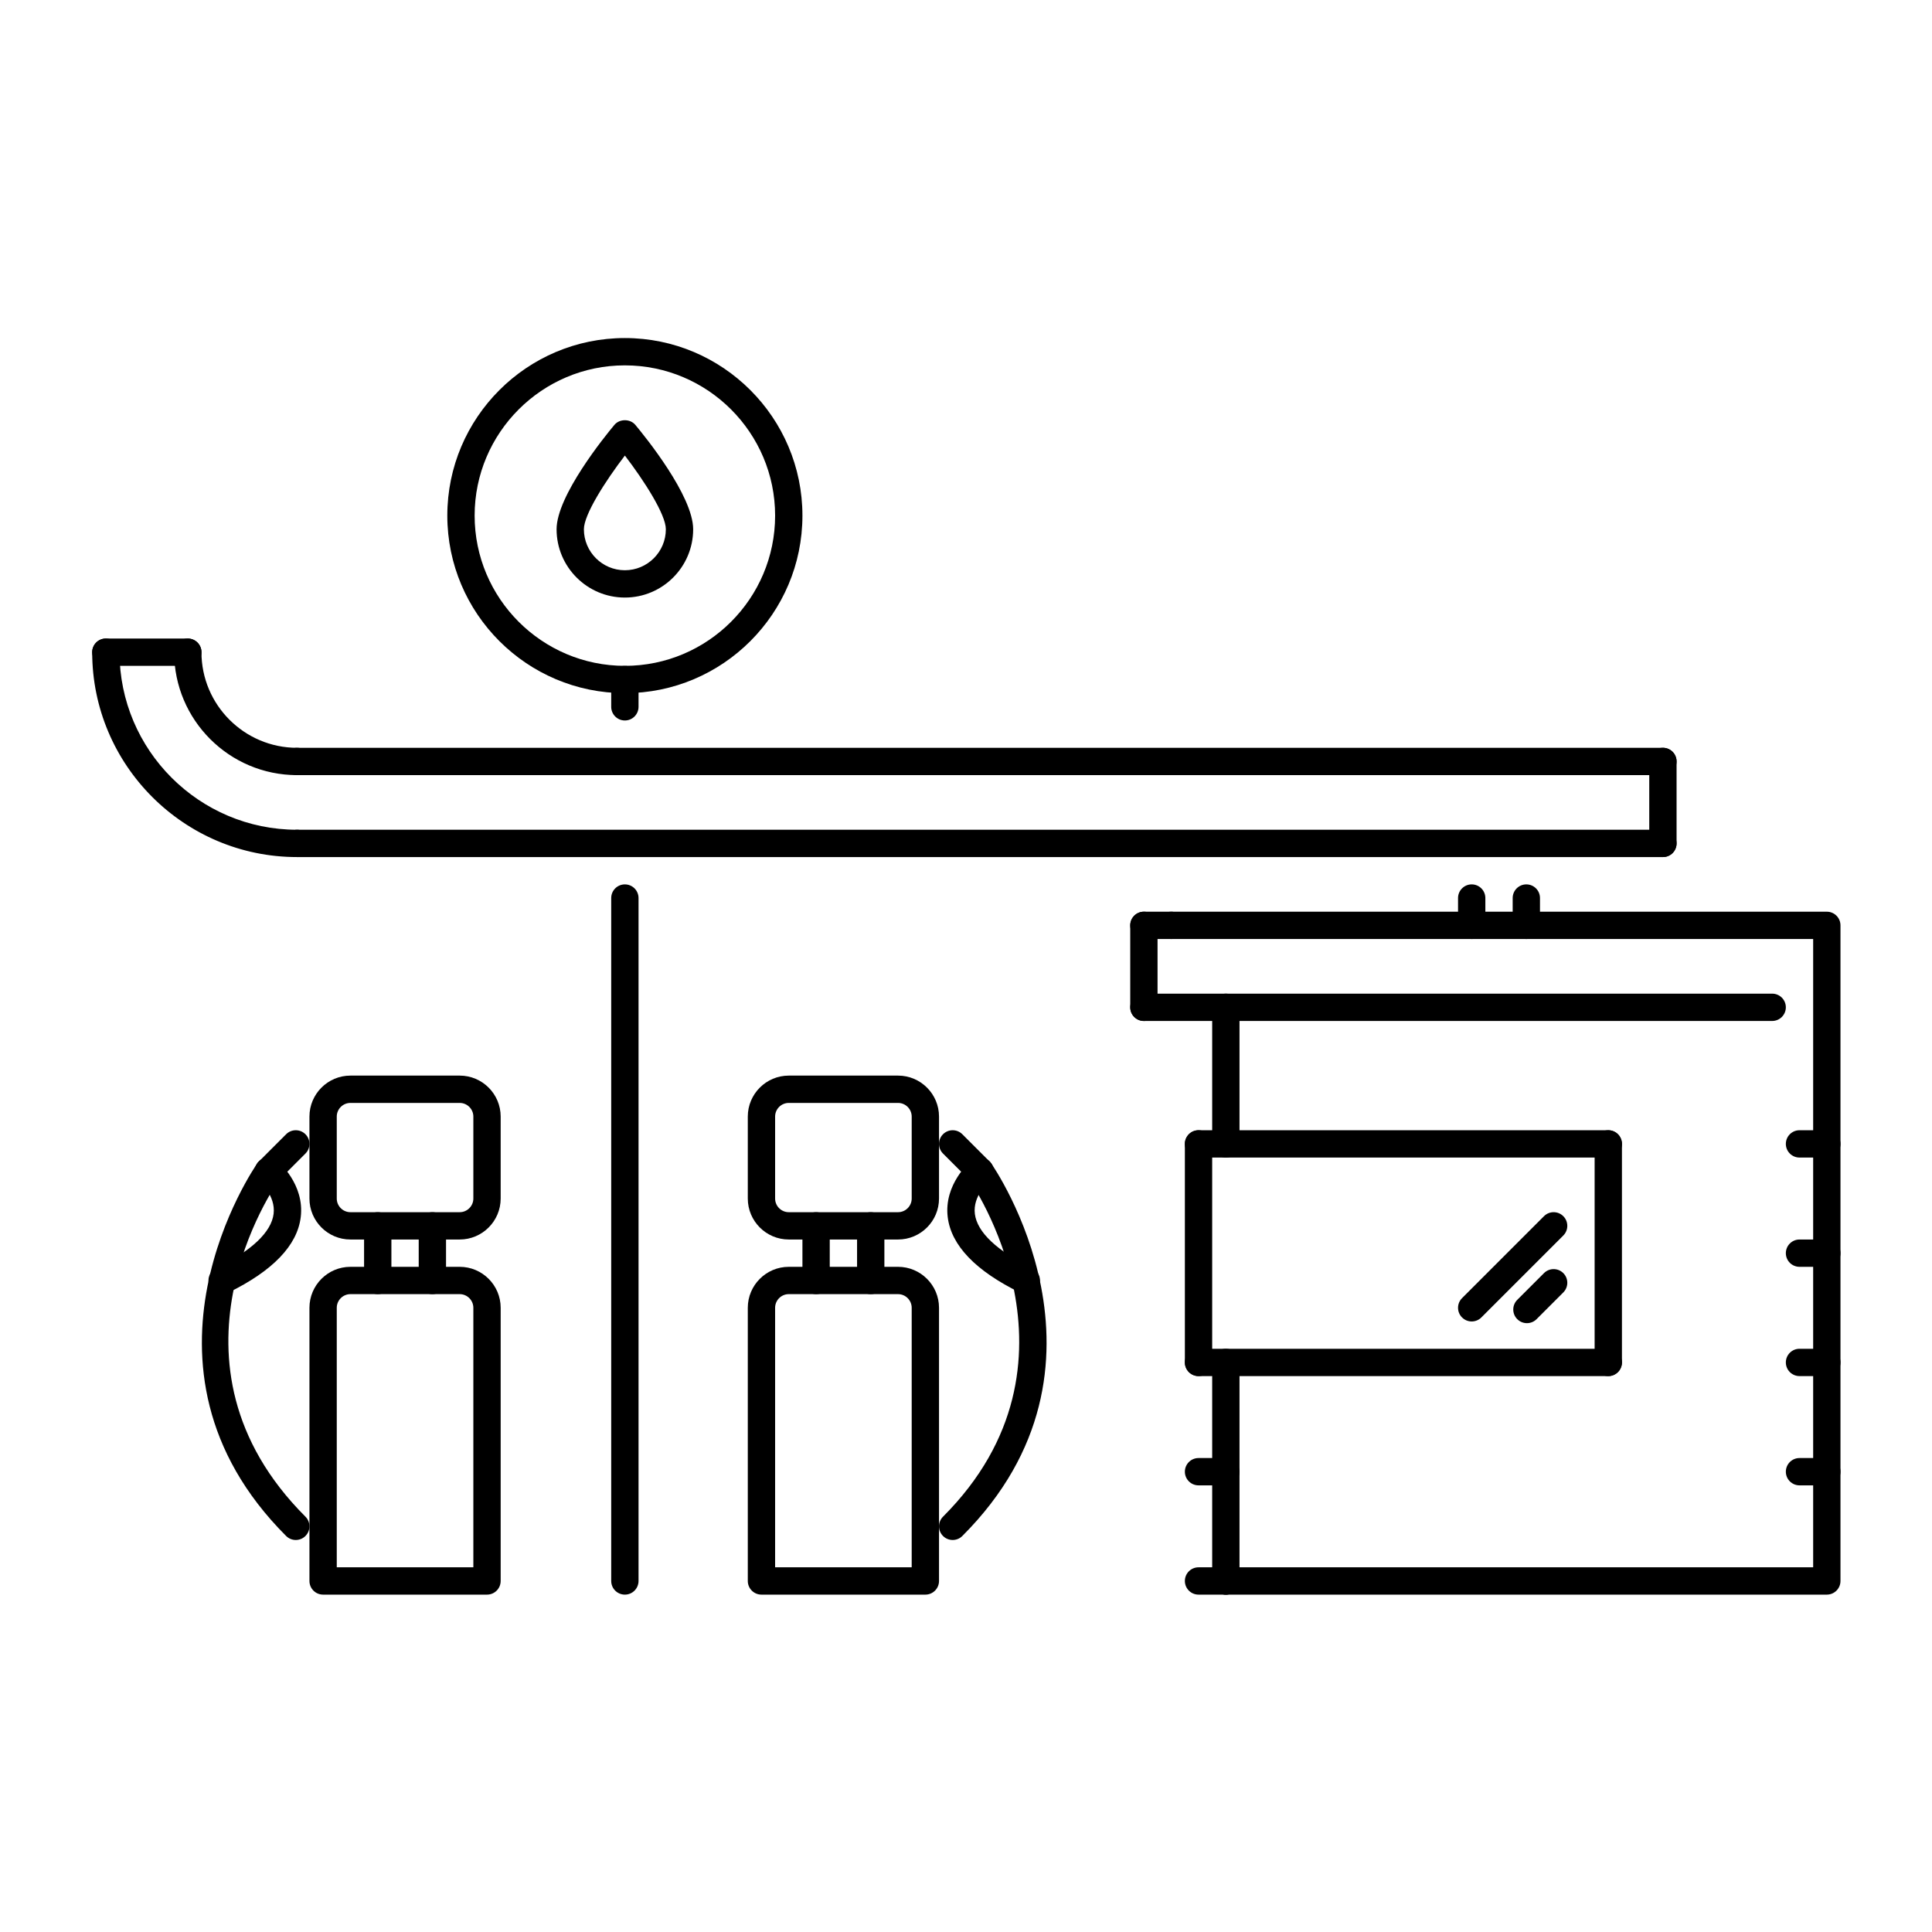 <?xml version="1.0" encoding="UTF-8" standalone="no"?>
<svg
   xmlns:dc="http://purl.org/dc/elements/1.1/"
   xmlns:cc="http://creativecommons.org/ns#"
   xmlns:rdf="http://www.w3.org/1999/02/22-rdf-syntax-ns#"
   xmlns:svg="http://www.w3.org/2000/svg"
   xmlns="http://www.w3.org/2000/svg"
   xmlns:sodipodi="http://sodipodi.sourceforge.net/DTD/sodipodi-0.dtd"
   xmlns:inkscape="http://www.inkscape.org/namespaces/inkscape"
   version="1.1"
   x="0px"
   y="0px"
   viewBox="0 0 512 512"
   enable-background="new 0 0 512 512"
   xml:space="preserve"
   id="svg272"
   sodipodi:docname="gas_station.svg"
   width="512"
   height="512"
   inkscape:version="0.92.2 (5c3e80d, 2017-08-06)"><defs
     id="defs276" /><sodipodi:namedview
     pagecolor="#ffffff"
     bordercolor="#666666"
     borderopacity="1"
     objecttolerance="10"
     gridtolerance="10"
     guidetolerance="10"
     inkscape:pageopacity="0"
     inkscape:pageshadow="2"
     inkscape:window-width="1808"
     inkscape:window-height="991"
     id="namedview274"
     showgrid="false"
     inkscape:zoom="0.7375"
     inkscape:cx="98.232788"
     inkscape:cy="403.88959"
     inkscape:window-x="112"
     inkscape:window-y="0"
     inkscape:window-maximized="1"
     inkscape:current-layer="svg272" /><g
     id="g266"
     transform="matrix(0.905,0,0,0.905,24.409,24.409)"><g
       id="g6"><g
         id="g4"><path
           d="M 107.64,335.992 H 75.643 c -6.617,0 -11.999,-5.383 -11.999,-11.999 v -23.997 c 0,-6.617 5.382,-11.999 11.999,-11.999 h 31.997 c 6.617,0 11.999,5.382 11.999,11.999 v 23.997 c -10e-4,6.616 -5.383,11.999 -11.999,11.999 z M 75.643,295.996 c -2.203,0 -4,1.797 -4,4 v 23.997 c 0,2.203 1.797,4 4,4 h 31.997 c 2.203,0 4,-1.797 4,-4 v -23.997 c 0,-2.203 -1.797,-4 -4,-4 z"
           id="path2"
           inkscape:connector-curvature="0" /></g></g><g
       id="g12"><g
         id="g10"><path
           d="M 115.639,439.982 H 67.644 c -2.21,0 -4,-1.789 -4,-4 V 355.99 c 0,-6.617 5.382,-11.999 11.999,-11.999 h 31.997 c 6.617,0 11.999,5.382 11.999,11.999 v 79.992 c -10e-4,2.211 -1.789,4 -4,4 z m -43.996,-8 h 39.996 V 355.99 c 0,-2.203 -1.797,-4 -4,-4 H 75.643 c -2.203,0 -4,1.797 -4,4 z"
           id="path8"
           inkscape:connector-curvature="0" /></g></g><g
       id="g18"><g
         id="g16"><path
           d="m 99.64,351.99 c -2.21,0 -3.999,-1.789 -3.999,-3.999 v -15.999 c 0,-2.211 1.789,-3.999 3.999,-3.999 2.211,0 4,1.788 4,3.999 v 15.999 c 0,2.21 -1.789,3.999 -4,3.999 z"
           id="path14"
           inkscape:connector-curvature="0" /></g></g><g
       id="g24"><g
         id="g22"><path
           d="m 83.642,351.99 c -2.211,0 -4,-1.789 -4,-3.999 v -15.999 c 0,-2.211 1.789,-3.999 4,-3.999 2.21,0 4,1.788 4,3.999 v 15.999 c 0,2.21 -1.789,3.999 -4,3.999 z"
           id="path20"
           inkscape:connector-curvature="0" /></g></g><g
       id="g30"><g
         id="g28"><path
           d="m 59.644,423.983 c -1.023,0 -2.046,-0.391 -2.828,-1.172 -49.815,-49.815 -8.843,-108.552 -8.429,-109.146 1.289,-1.789 3.789,-2.195 5.578,-0.93 1.797,1.281 2.218,3.781 0.938,5.578 -1.547,2.18 -37.403,53.869 7.569,98.842 1.562,1.562 1.562,4.093 0,5.655 -0.781,0.783 -1.805,1.173 -2.828,1.173 z"
           id="path26"
           inkscape:connector-curvature="0" /></g></g><g
       id="g36"><g
         id="g34"><path
           d="m 38.076,351.99 c -1.477,0 -2.898,-0.82 -3.593,-2.242 -0.969,-1.983 -0.148,-4.382 1.835,-5.351 10.366,-5.069 16.186,-10.577 16.834,-15.936 0.641,-5.297 -4.023,-9.358 -4.07,-9.397 -1.695,-1.414 -1.921,-3.938 -0.507,-5.633 1.421,-1.695 3.945,-1.914 5.632,-0.508 0.328,0.273 8.062,6.852 6.89,16.498 -1.008,8.297 -8.163,15.757 -21.264,22.162 -0.562,0.274 -1.164,0.407 -1.757,0.407 z"
           id="path32"
           inkscape:connector-curvature="0" /></g></g><g
       id="g42"><g
         id="g40"><path
           d="m 51.645,319.994 c -1.023,0 -2.047,-0.391 -2.828,-1.172 -1.562,-1.562 -1.562,-4.094 0,-5.656 l 8,-7.999 c 1.562,-1.562 4.093,-1.562 5.656,0 1.563,1.562 1.562,4.093 0,5.655 l -7.999,8 c -0.782,0.782 -1.806,1.172 -2.829,1.172 z"
           id="path38"
           inkscape:connector-curvature="0" /></g></g><g
       id="g48"><g
         id="g46"><path
           d="m 236.002,335.992 h -31.997 c -6.617,0 -11.999,-5.383 -11.999,-11.999 v -23.997 c 0,-6.617 5.382,-11.999 11.999,-11.999 h 31.997 c 6.617,0 11.999,5.382 11.999,11.999 v 23.997 c -0.001,6.616 -5.382,11.999 -11.999,11.999 z m -31.997,-39.996 c -2.203,0 -4,1.797 -4,4 v 23.997 c 0,2.203 1.797,4 4,4 h 31.997 c 2.203,0 4,-1.797 4,-4 v -23.997 c 0,-2.203 -1.797,-4 -4,-4 z"
           id="path44"
           inkscape:connector-curvature="0" /></g></g><g
       id="g54"><g
         id="g52"><path
           d="m 244.001,439.982 h -47.996 c -2.21,0 -4,-1.789 -4,-4 V 355.99 c 0,-6.617 5.382,-11.999 11.999,-11.999 h 31.997 c 6.617,0 11.999,5.382 11.999,11.999 v 79.992 c 0,2.211 -1.788,4 -3.999,4 z m -43.996,-8 h 39.996 V 355.99 c 0,-2.203 -1.797,-4 -4,-4 h -31.997 c -2.203,0 -4,1.797 -4,4 v 75.992 z"
           id="path50"
           inkscape:connector-curvature="0" /></g></g><g
       id="g60"><g
         id="g58"><path
           d="m 212.004,351.99 c -2.211,0 -4,-1.789 -4,-3.999 v -15.999 c 0,-2.211 1.789,-3.999 4,-3.999 2.211,0 4,1.788 4,3.999 v 15.999 c 0,2.21 -1.789,3.999 -4,3.999 z"
           id="path56"
           inkscape:connector-curvature="0" /></g></g><g
       id="g66"><g
         id="g64"><path
           d="m 228.002,351.99 c -2.21,0 -3.999,-1.789 -3.999,-3.999 v -15.999 c 0,-2.211 1.789,-3.999 3.999,-3.999 2.211,0 4,1.788 4,3.999 v 15.999 c 0,2.21 -1.789,3.999 -4,3.999 z"
           id="path62"
           inkscape:connector-curvature="0" /></g></g><g
       id="g72"><g
         id="g70"><path
           d="m 252,423.983 c -1.023,0 -2.047,-0.391 -2.828,-1.172 -1.562,-1.562 -1.562,-4.093 0,-5.655 45.082,-45.082 7.953,-98.303 7.57,-98.834 -1.281,-1.805 -0.867,-4.297 0.93,-5.586 1.805,-1.273 4.297,-0.867 5.586,0.93 0.414,0.594 41.385,59.33 -8.43,109.146 -0.781,0.781 -1.804,1.171 -2.828,1.171 z"
           id="path68"
           inkscape:connector-curvature="0" /></g></g><g
       id="g78"><g
         id="g76"><path
           d="m 273.568,351.99 c -0.594,0 -1.195,-0.133 -1.758,-0.406 -13.1,-6.405 -20.255,-13.865 -21.263,-22.162 -1.172,-9.646 6.562,-16.225 6.89,-16.498 1.695,-1.414 4.219,-1.195 5.633,0.508 1.414,1.688 1.188,4.195 -0.492,5.617 -0.117,0.109 -4.758,4.194 -4.078,9.468 0.68,5.343 6.498,10.835 16.826,15.881 1.984,0.969 2.805,3.367 1.836,5.351 -0.695,1.421 -2.117,2.241 -3.594,2.241 z"
           id="path74"
           inkscape:connector-curvature="0" /></g></g><g
       id="g84"><g
         id="g82"><path
           d="m 260,319.994 c -1.023,0 -2.047,-0.391 -2.828,-1.172 l -8,-8 c -1.562,-1.562 -1.562,-4.093 0,-5.655 1.562,-1.562 4.094,-1.562 5.656,0 l 8,7.999 c 1.562,1.562 1.562,4.094 0,5.656 -0.781,0.782 -1.805,1.172 -2.828,1.172 z"
           id="path80"
           inkscape:connector-curvature="0" /></g></g><g
       id="g90"><g
         id="g88"><path
           d="M 459.98,224.003 H 60.019 c -2.21,0 -3.999,-1.789 -3.999,-4 0,-2.21 1.789,-3.999 3.999,-3.999 H 459.98 c 2.211,0 3.998,1.789 3.998,3.999 10e-4,2.211 -1.787,4 -3.998,4 z"
           id="path86"
           inkscape:connector-curvature="0" /></g></g><g
       id="g96"><g
         id="g94"><path
           d="M 459.98,200.005 H 60.019 c -2.21,0 -3.999,-1.788 -3.999,-3.999 0,-2.211 1.789,-4 3.999,-4 H 459.98 c 2.211,0 3.998,1.789 3.998,4 0,2.211 -1.787,3.999 -3.998,3.999 z"
           id="path92"
           inkscape:connector-curvature="0" /></g></g><g
       id="g102"><g
         id="g100"><path
           d="M 507.975,439.982 H 331.992 c -2.211,0 -4,-1.789 -4,-4 0,-2.211 1.789,-4 4,-4 H 503.974 V 248.001 h -187.98 c -2.211,0 -4,-1.789 -4,-4 0,-2.211 1.789,-4 4,-4 h 191.98 c 2.211,0 4,1.789 4,4 v 191.981 c 0.001,2.211 -1.788,4 -3.999,4 z"
           id="path98"
           inkscape:connector-curvature="0" /></g></g><g
       id="g108"><g
         id="g106"><path
           d="m 60.019,200.005 c -19.85,0 -35.996,-16.146 -35.996,-35.996 0,-2.211 1.789,-3.999 4,-3.999 2.211,0 4,1.788 4,3.999 0,15.437 12.562,27.997 27.997,27.997 2.211,0 4,1.789 4,4 0,2.211 -1.79,3.999 -4.001,3.999 z"
           id="path104"
           inkscape:connector-curvature="0" /></g></g><g
       id="g114"><g
         id="g112"><path
           d="m 60.019,224.003 c -33.083,0 -59.994,-26.911 -59.994,-59.994 0,-2.211 1.789,-3.999 4,-3.999 2.211,0 4,1.788 4,3.999 0,28.669 23.326,51.995 51.995,51.995 2.211,0 4,1.789 4,3.999 -10e-4,2.211 -1.79,4 -4.001,4 z"
           id="path110"
           inkscape:connector-curvature="0" /></g></g><g
       id="g120"><g
         id="g118"><path
           d="M 28.022,168.009 H 4.025 c -2.211,0 -4,-1.789 -4,-4 0,-2.211 1.789,-3.999 4,-3.999 h 23.998 c 2.21,0 4,1.788 4,3.999 0,2.211 -1.79,4 -4.001,4 z"
           id="path116"
           inkscape:connector-curvature="0" /></g></g><g
       id="g126"><g
         id="g124"><path
           d="m 459.98,224.003 c -2.211,0 -4,-1.789 -4,-4 v -23.997 c 0,-2.211 1.789,-4 4,-4 2.211,0 3.998,1.789 3.998,4 v 23.997 c 10e-4,2.211 -1.787,4 -3.998,4 z"
           id="path122"
           inkscape:connector-curvature="0" /></g></g><g
       id="g132"><g
         id="g130"><path
           d="m 403.984,248.001 c -2.209,0 -3.998,-1.789 -3.998,-4 v -7.999 c 0,-2.211 1.789,-4 3.998,-4 2.211,0 4,1.789 4,4 v 7.999 c 0,2.211 -1.789,4 -4,4 z"
           id="path128"
           inkscape:connector-curvature="0" /></g></g><g
       id="g138"><g
         id="g136"><path
           d="m 419.984,248.001 c -2.211,0 -4,-1.789 -4,-4 v -7.999 c 0,-2.211 1.789,-4 4,-4 2.211,0 3.998,1.789 3.998,4 v 7.999 c 0,2.211 -1.787,4 -3.998,4 z"
           id="path134"
           inkscape:connector-curvature="0" /></g></g><g
       id="g144"><g
         id="g142"><path
           d="M 491.977,271.998 H 307.994 c -2.211,0 -3.998,-1.789 -3.998,-3.999 0,-2.211 1.787,-4 3.998,-4 h 183.982 c 2.211,0 4,1.789 4,4 10e-4,2.21 -1.788,3.999 -3.999,3.999 z"
           id="path140"
           inkscape:connector-curvature="0" /></g></g><g
       id="g150"><g
         id="g148"><path
           d="m 307.994,271.998 c -2.211,0 -3.998,-1.789 -3.998,-3.999 v -23.998 c 0,-2.211 1.787,-4 3.998,-4 2.211,0 4,1.789 4,4 v 23.998 c 0,2.21 -1.789,3.999 -4,3.999 z"
           id="path146"
           inkscape:connector-curvature="0" /></g></g><g
       id="g156"><g
         id="g154"><path
           d="m 315.994,248.001 h -8 c -2.211,0 -3.998,-1.789 -3.998,-4 0,-2.211 1.787,-4 3.998,-4 h 8 c 2.211,0 4,1.789 4,4 0,2.211 -1.789,4 -4,4 z"
           id="path152"
           inkscape:connector-curvature="0" /></g></g><g
       id="g162"><g
         id="g160"><path
           d="m 331.992,439.982 c -2.211,0 -4,-1.789 -4,-4 v -63.994 c 0,-2.211 1.789,-3.999 4,-3.999 2.211,0 4,1.788 4,3.999 v 63.994 c 0,2.211 -1.789,4 -4,4 z"
           id="path158"
           inkscape:connector-curvature="0" /></g></g><g
       id="g168"><g
         id="g166"><path
           d="m 156.01,184.007 c -2.21,0 -4,-1.789 -4,-3.999 v -8 c 0,-2.21 1.789,-3.999 4,-3.999 2.211,0 4,1.789 4,3.999 v 8 c -0.001,2.21 -1.79,3.999 -4,3.999 z"
           id="path164"
           inkscape:connector-curvature="0" /></g></g><g
       id="g174"><g
         id="g172"><path
           d="m 156.01,176.008 c -28.669,0 -51.995,-23.326 -51.995,-51.995 0,-28.669 23.326,-51.995 51.995,-51.995 28.669,0 51.995,23.326 51.995,51.995 0,28.669 -23.326,51.995 -51.995,51.995 z m 0,-95.99 c -24.255,0 -43.996,19.74 -43.996,43.995 0,24.256 19.74,43.996 43.996,43.996 24.256,0 43.996,-19.74 43.996,-43.996 C 200.005,99.758 180.265,80.018 156.01,80.018 Z"
           id="path170"
           inkscape:connector-curvature="0" /></g></g><g
       id="g180"><g
         id="g178"><path
           d="m 156.01,148.011 c -11.03,0 -19.998,-8.968 -19.998,-19.998 0,-9.796 14.1,-27.178 16.928,-30.56 1.516,-1.828 4.625,-1.828 6.14,0 2.828,3.382 16.928,20.764 16.928,30.56 0,11.03 -8.968,19.998 -19.998,19.998 z m 0,-41.582 c -5.718,7.468 -11.999,17.287 -11.999,21.584 0,6.616 5.382,11.999 11.999,11.999 6.617,0 11.999,-5.383 11.999,-11.999 -10e-4,-4.297 -6.281,-14.117 -11.999,-21.584 z"
           id="path176"
           inkscape:connector-curvature="0" /></g></g><g
       id="g186"><g
         id="g184"><path
           d="M 443.98,311.994 H 323.994 c -2.211,0 -4,-1.789 -4,-3.999 0,-2.211 1.789,-4 4,-4 H 443.98 c 2.211,0 4,1.789 4,4 0,2.21 -1.789,3.999 -4,3.999 z"
           id="path182"
           inkscape:connector-curvature="0" /></g></g><g
       id="g192"><g
         id="g190"><path
           d="m 331.992,407.985 h -7.998 c -2.211,0 -4,-1.789 -4,-4 0,-2.211 1.789,-3.999 4,-3.999 h 7.998 c 2.211,0 4,1.788 4,3.999 0,2.211 -1.789,4 -4,4 z"
           id="path188"
           inkscape:connector-curvature="0" /></g></g><g
       id="g198"><g
         id="g196"><path
           d="m 507.975,311.994 h -7.998 c -2.211,0 -4,-1.789 -4,-3.999 0,-2.211 1.789,-4 4,-4 h 7.998 c 2.211,0 4,1.789 4,4 0,2.21 -1.789,3.999 -4,3.999 z"
           id="path194"
           inkscape:connector-curvature="0" /></g></g><g
       id="g204"><g
         id="g202"><path
           d="m 507.975,343.991 h -7.998 c -2.211,0 -4,-1.789 -4,-3.999 0,-2.211 1.789,-4 4,-4 h 7.998 c 2.211,0 4,1.789 4,4 0,2.21 -1.789,3.999 -4,3.999 z"
           id="path200"
           inkscape:connector-curvature="0" /></g></g><g
       id="g210"><g
         id="g208"><path
           d="m 507.975,375.988 h -7.998 c -2.211,0 -4,-1.789 -4,-4 0,-2.211 1.789,-3.999 4,-3.999 h 7.998 c 2.211,0 4,1.788 4,3.999 0,2.211 -1.789,4 -4,4 z"
           id="path206"
           inkscape:connector-curvature="0" /></g></g><g
       id="g216"><g
         id="g214"><path
           d="m 507.975,407.985 h -7.998 c -2.211,0 -4,-1.789 -4,-4 0,-2.211 1.789,-3.999 4,-3.999 h 7.998 c 2.211,0 4,1.788 4,3.999 0,2.211 -1.789,4 -4,4 z"
           id="path212"
           inkscape:connector-curvature="0" /></g></g><g
       id="g222"><g
         id="g220"><path
           d="m 156.01,439.982 c -2.21,0 -4,-1.789 -4,-4 v -199.98 c 0,-2.211 1.789,-4 4,-4 2.211,0 4,1.789 4,4 v 199.98 c -0.001,2.211 -1.79,4 -4,4 z"
           id="path218"
           inkscape:connector-curvature="0" /></g></g><g
       id="g228"><g
         id="g226"><path
           d="m 443.98,375.988 c -2.209,0 -3.998,-1.789 -3.998,-4 v -63.993 c 0,-2.211 1.789,-4 3.998,-4 2.211,0 4,1.789 4,4 v 63.993 c 0,2.211 -1.789,4 -4,4 z"
           id="path224"
           inkscape:connector-curvature="0" /></g></g><g
       id="g234"><g
         id="g232"><path
           d="M 443.98,375.988 H 323.994 c -2.211,0 -4,-1.789 -4,-4 0,-2.211 1.789,-3.999 4,-3.999 H 443.98 c 2.211,0 4,1.788 4,3.999 0,2.211 -1.789,4 -4,4 z"
           id="path230"
           inkscape:connector-curvature="0" /></g></g><g
       id="g240"><g
         id="g238"><path
           d="m 403.984,359.99 c -1.021,0 -2.045,-0.391 -2.826,-1.172 -1.562,-1.562 -1.562,-4.094 0,-5.656 l 23.996,-23.998 c 1.562,-1.562 4.094,-1.562 5.656,0 1.562,1.562 1.562,4.094 0,5.656 l -23.998,23.998 c -0.781,0.782 -1.804,1.172 -2.828,1.172 z"
           id="path236"
           inkscape:connector-curvature="0" /></g></g><g
       id="g246"><g
         id="g244"><path
           d="m 420.156,360.49 c -1.023,0 -2.047,-0.391 -2.828,-1.172 -1.562,-1.562 -1.562,-4.094 0,-5.656 l 7.826,-7.827 c 1.562,-1.562 4.094,-1.562 5.656,0 1.562,1.562 1.562,4.093 0,5.655 l -7.826,7.828 c -0.781,0.782 -1.804,1.172 -2.828,1.172 z"
           id="path242"
           inkscape:connector-curvature="0" /></g></g><g
       id="g252"><g
         id="g250"><path
           d="m 323.994,375.988 c -2.211,0 -4,-1.789 -4,-4 v -63.993 c 0,-2.211 1.789,-4 4,-4 2.209,0 3.998,1.789 3.998,4 v 63.993 c 0,2.211 -1.789,4 -3.998,4 z"
           id="path248"
           inkscape:connector-curvature="0" /></g></g><g
       id="g258"><g
         id="g256"><path
           d="m 331.992,311.994 c -2.211,0 -4,-1.789 -4,-3.999 v -39.996 c 0,-2.211 1.789,-4 4,-4 2.211,0 4,1.789 4,4 v 39.996 c 0,2.21 -1.789,3.999 -4,3.999 z"
           id="path254"
           inkscape:connector-curvature="0" /></g></g><g
       id="g264"><g
         id="g262"><path
           d="m 331.992,439.982 h -7.998 c -2.211,0 -4,-1.789 -4,-4 0,-2.211 1.789,-4 4,-4 h 7.998 c 2.211,0 4,1.789 4,4 0,2.211 -1.789,4 -4,4 z"
           id="path260"
           inkscape:connector-curvature="0" /></g></g></g></svg>